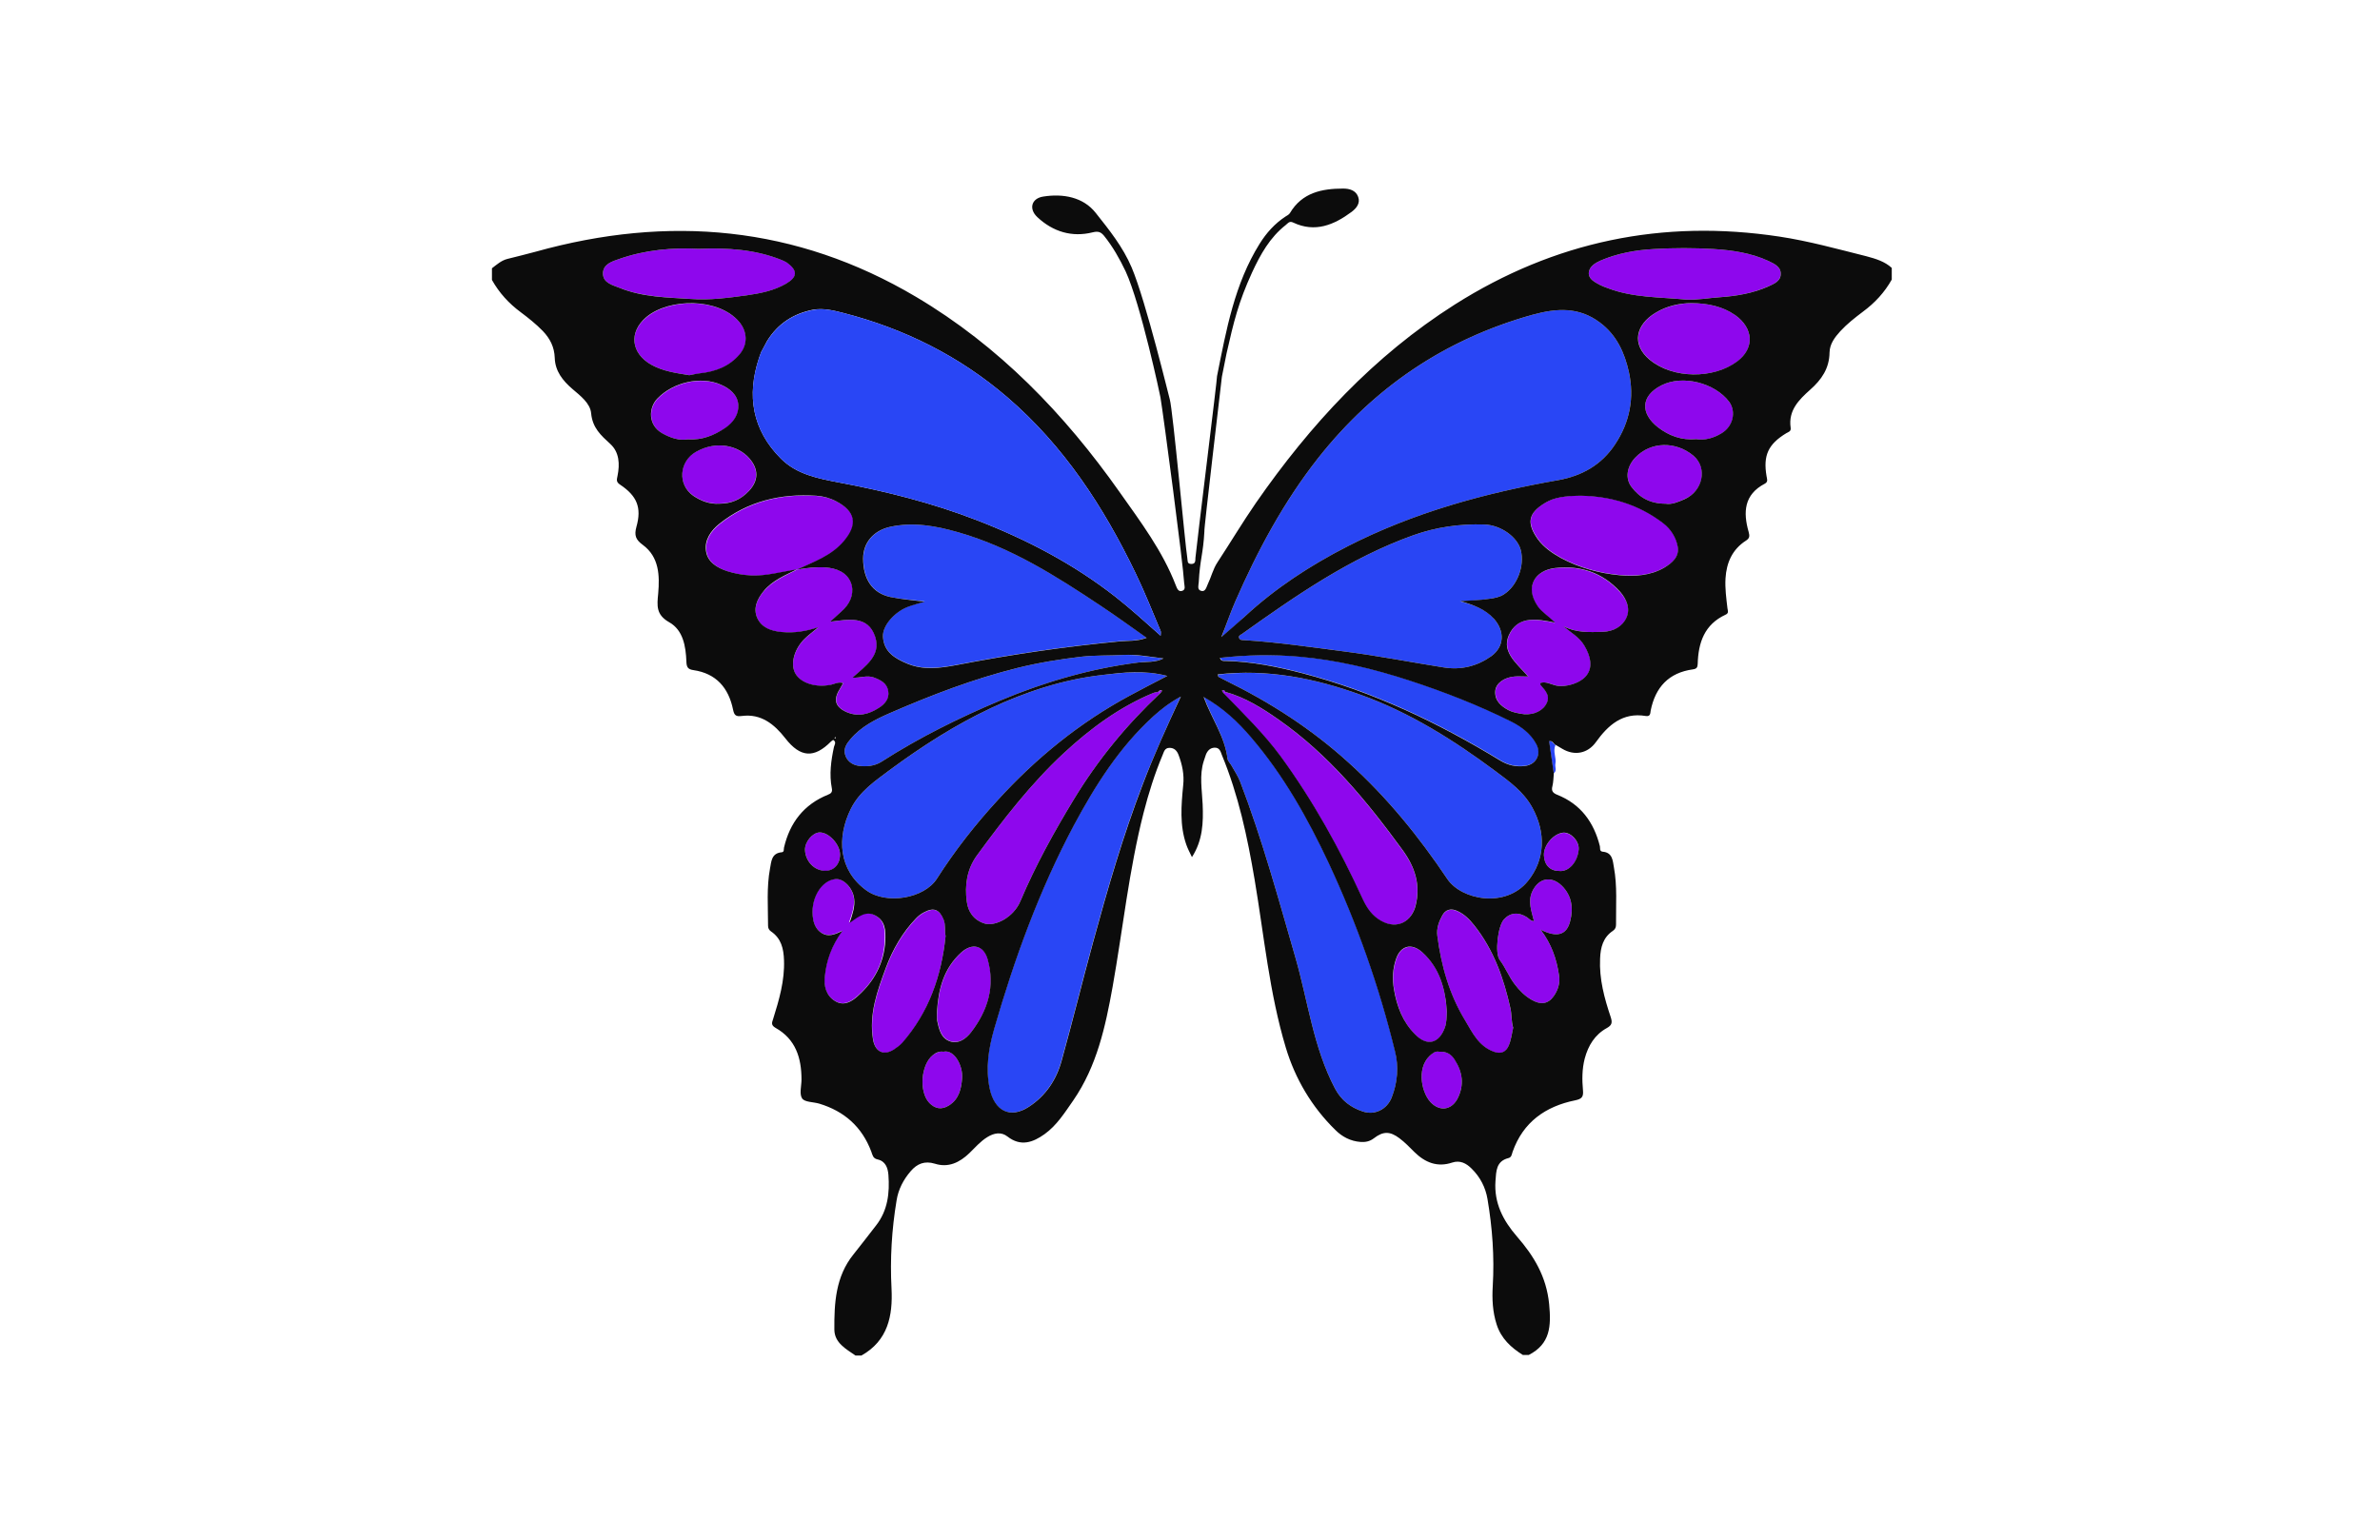 <?xml version="1.0" encoding="utf-8"?>
<!-- Generator: Adobe Illustrator 22.1.0, SVG Export Plug-In . SVG Version: 6.00 Build 0)  -->
<svg version="1.1" id="Layer_1" xmlns="http://www.w3.org/2000/svg" xmlns:xlink="http://www.w3.org/1999/xlink" x="0px" y="0px"
	 viewBox="0 0 1224 792" style="enable-background:new 0 0 1224 792;" xml:space="preserve">
<style type="text/css">
	.st0{fill:#2946F5;}
	.st1{fill:#2945F4;}
	.st2{fill:#2846F4;}
	.st3{fill:#8E07ED;}
	.st4{fill:#0C0C0C;}
</style>
<g id="Layer_3">
	<path class="st0" d="M628.2,327.7c2.7-6.9,4.6-12.6,7-18.1c11.5-26.3,25-51.5,42.8-74.1c28.8-36.4,65.4-61.1,110.2-73.6
		c12.4-3.4,23.8-4.1,34.6,4c8.6,6.4,12.7,15.5,14.9,25.4c2.9,13.3,0.5,25.9-7.1,37.3c-6.9,10.5-17,16.2-29.3,18.4
		c-37.6,6.6-74.2,16.6-108.4,34.1c-19.1,9.8-37.1,21.5-52.9,36.2C636.6,320.6,633,323.6,628.2,327.7z"/>
	<g id="Layer_2">
	</g>
</g>
<g>
	<path class="st0" d="M626.4,347c25.5-3,49.8,1.9,73.4,10.4c25.3,9.1,47.8,23.3,69.2,39.2c7.2,5.4,14.5,10.5,19.1,18.9
		c6.9,12.6,6.7,26.7-2.4,37.8c-11.4,14-34.1,9.7-41.4-1.2c-14.6-21.8-31.1-42.1-50.6-59.7c-19-17.3-40.4-31.1-63.5-42.4
		c-1.2-0.6-2.3-1.2-3.5-1.8C626.6,348.2,626.6,347.7,626.4,347z"/>
	<path class="st0" d="M600.2,347.7c-6.9,3.6-13.2,6.9-19.5,10.3c-25.7,13.9-48,32.1-67.6,53.6c-11.5,12.5-22,25.9-31.2,40.3
		c-6.5,10.3-26.1,13.7-36.5,6c-14.1-10.3-15.2-27-7.8-41.9c4.5-9,12.5-14.3,20.1-20c16.4-12.1,33.5-23.1,52-31.8
		c18.2-8.5,37.2-14.7,57.2-17C577.6,346,588.6,344.6,600.2,347.7z"/>
	<path class="st1" d="M750.8,309.3c6.8,1.8,13,3.8,17.6,9.1c5.5,6.3,5.3,14.2-1.4,19.1c-7.3,5.2-15.6,7.3-24.7,5.8
		c-17-2.7-33.9-6-51-8.2c-17-2.2-34-4.7-51.2-5.8c-1.1-0.1-2.5,0.2-2.9-1.3c-0.3-0.9,0.7-1.4,1.4-1.8c27.8-19.8,55.8-39.3,88.3-50.9
		c11.8-4.2,24-5.9,36.5-5.5c8.4,0.3,16.9,6.3,18.7,13.1c2.1,8.2-1.8,18.4-8.6,22.8c-2.3,1.5-5,2-7.5,2.3
		C761.1,308.9,756.2,308.9,750.8,309.3z"/>
	<path class="st0" d="M589.7,328c-5.1,1.9-9.5,1.4-13.6,1.8c-28.3,2.7-56.3,6.8-84.2,12.2c-8.5,1.6-17,2.8-25.5-0.8
		c-6.4-2.7-11.9-6.1-12.3-13.8c-0.3-5.7,6-12.8,13-15.4c2.7-1,5.5-1.7,8.5-2.6c-6-0.8-11.9-1.1-17.6-2.3c-9.2-2-14-9.1-14-19.8
		c0-8.1,5.3-14.4,13.9-16.3c11.9-2.6,23.5-0.5,35,2.8c27,7.7,50.3,22.5,73.4,37.9C573.8,316.7,581.3,322.1,589.7,328z"/>
	<path class="st2" d="M619.1,358.4c10.1,5.7,17.7,12.9,24.5,20.9c16.6,19.4,29,41.5,39.8,64.5c14.5,31.1,25.9,63.4,34.1,96.8
		c1.9,7.9,1.4,16.2-1.8,24c-2.4,6-8.6,9.3-15,7.1c-5.9-2-10.8-5.5-14.1-11.7c-11.2-21.2-13.9-45-20.4-67.5
		c-8.8-30.4-17.1-60.9-28.4-90.4c-1.2-3.1-3.1-5.8-4.7-8.7c-0.6-1-1.6-1.9-1.8-3C630,379,623.3,369.8,619.1,358.4z"/>
	<path class="st0" d="M607.2,358.3c-7.2,15.6-13.8,30.2-19.6,45.2c-10.2,26.6-18.1,53.9-25.6,81.4c-5.5,20.2-10.5,40.5-16.1,60.7
		c-2.7,9.8-8.1,18-16.8,23.7c-9.9,6.5-17.8,1.9-20.2-9.3c-2.2-10.5-0.6-20.5,2.3-30.7c10.4-36.1,23.2-71.3,40.9-104.6
		c11-20.5,23.4-40.2,40.8-56.1C597,364.9,601.3,361.5,607.2,358.3z"/>
	<path class="st3" d="M630.1,355.9c10.1,2.8,18.9,8.3,27.3,14.2c25.8,18,45.4,41.9,63.8,67.1c6.6,9,9.5,18.2,6.7,28.9
		c-2,7.7-9.2,12.5-17.8,7.6c-4.4-2.5-7.1-6.3-9.3-11c-11.8-25.8-25.5-50.6-42.3-73.6c-8.7-11.8-19.1-21.9-29.3-32.4
		C629.5,356.4,629.8,356.1,630.1,355.9z"/>
	<path class="st3" d="M596.7,356.6c-17.3,16.2-32.2,34.4-44.5,54.7c-10.2,16.8-19.7,34-27.4,52.2c-3.5,8.4-12.9,13.1-18.3,11.6
		c-5.9-1.8-8.7-6.3-9.3-11.4c-1.1-8.2,0-16.4,5.1-23.5c13.7-18.7,27.8-37,44.8-52.8c13.7-12.7,28.6-23.7,45.9-30.9
		c0.9-0.4,1.9-0.4,2.8-0.7C596.2,356.1,596.4,356.4,596.7,356.6z"/>
	<path class="st3" d="M409.9,293c4.9-0.8,9.8-1.5,14.8-1.1c5.6,0.4,10.8,2.5,12.9,7.6c1.9,4.7,0.4,9.8-3.4,13.7
		c-2.1,2.1-4.4,4-7.2,6.6c9.4-1.1,19.5-3.4,23.2,7.8c3.1,9.7-5,14.9-11.7,21c4.1,0.2,7.4-1.4,11-0.1c3.7,1.4,6.7,2.9,7.4,7
		c0.7,4-1.9,6.8-4.8,8.6c-5.1,3.3-10.6,4.8-16.6,2.2c-5.8-2.6-7-6.3-3.6-11.7c0.6-1,1.1-2,1.8-3.2c-2.6-0.8-4.7,0.6-6.8,1
		c-7.2,1.4-14.8-0.8-17.7-5.6c-2.8-4.6-1.1-12.1,4.1-17.6c2.1-2.2,4.7-4,7.6-6.5c-6.6,2.2-12.6,3.1-18.9,2.5
		c-5.5-0.5-10.4-2.3-12.6-7.3c-2.1-4.9-0.1-9.5,3.3-13.7C397.5,298.6,403.9,296.1,409.9,293L409.9,293z"/>
	<path class="st3" d="M799.7,320.4c-3.6-3.6-6.8-5.4-8.9-8.4c-7-10.2-1.3-18.5,8.8-19.7c12.9-1.5,24.4,2.2,33.5,12.2
		c3.5,3.9,5.5,8.6,3.5,13.1c-2,4.6-6.7,7.2-12.1,7.4c-6.9,0.2-13.8,0.6-20.4-2.9c3.8,3.3,8.2,5.6,10.8,10c3.5,5.9,4.2,11.1,1.3,15.1
		c-3,4.1-10.7,6.6-16,5.4c-2.6-0.6-5.1-2.2-7.9-1.3c0,0.5-0.1,1,0.1,1.1c2.6,3,5.5,5.9,2.5,10.4c-2.5,3.7-7.7,5.4-12.9,4.3
		c-2.1-0.4-4.2-0.8-6.1-1.8c-3.9-2.1-7.2-4.9-6.8-9.9c0.3-3.9,4.6-7,9.9-7.4c1.9-0.2,3.9,0,7,0c-6.2-7.2-14.8-13.3-9-23
		C781.6,317,790.3,318.4,799.7,320.4z"/>
	<path class="st3" d="M813.1,254.9c15.6,0.3,29.9,4.6,42.4,14.2c3.9,3,6.5,7.2,7.4,11.9c1,5.4-2.9,8.6-6.9,10.9
		c-7.1,4.1-15,4.6-22.9,3.9c-10.6-1-20.8-3.8-30.3-8.9c-4.5-2.5-8.8-5.5-11.8-9.6c-5.8-8.2-5.2-13.4,3.9-18.8
		C799.4,255.8,804.8,255,813.1,254.9z"/>
	<path class="st2" d="M598.3,338.7c-4.1,2.1-8.7,1.5-12.9,2.1c-24.6,3.1-48.1,10-70.9,19.5c-21.2,8.9-41.8,19.1-61.1,31.5
		c-3.6,2.3-7.8,2.7-12,2.1c-3.2-0.5-5.9-2.5-6.8-5.8c-0.9-3.1,0.9-5.7,2.8-7.9c5.5-6.5,12.9-10.2,20.5-13.5
		c21.2-9.2,42.8-17.5,65.3-23.1c10.8-2.7,21.9-4.5,33-5.8c7.1-0.8,14.2-0.5,21.4-0.9C584.5,336.6,591.3,338,598.3,338.7z"/>
	<path class="st2" d="M627.6,338.3c13.5-1.4,26.9-1.8,40.5-0.6c19.4,1.7,38.2,6.2,56.6,12.2c18.1,5.9,35.8,12.8,52.8,21.3
		c5.1,2.6,9.9,6.2,12.7,11.5c2.7,5.1,0,10.5-5.8,11.2c-4.5,0.6-8.7-0.3-12.8-2.8c-31.8-19.4-65.2-35.3-101.4-44.8
		c-13-3.4-26.3-6.1-39.8-6.4C629.4,339.9,628.1,340.2,627.6,338.3z"/>
	<path class="st3" d="M359.5,128c14.9-0.6,29.1,0.3,42.7,5.8c0.9,0.4,1.8,0.8,2.6,1.3c5.6,4.1,5.5,7.3-0.4,10.8
		c-6.2,3.6-13.2,5-20.2,6c-9.5,1.3-19.1,2.6-28.6,1.9c-12.4-0.8-25-1-36.9-5.7c-3.8-1.5-8.7-2.6-8.6-7.6c0.1-4.7,4.9-6.1,8.4-7.3
		C331.9,128.5,345.9,127.3,359.5,128z"/>
	<path class="st3" d="M867.1,154.1c-13.5-1.3-27.3-0.9-40.3-5.9c-1.4-0.5-2.8-1-4.1-1.7c-2.6-1.4-5.8-3-5.6-6.2
		c0.2-3.1,3.2-5,5.9-6.2c8.8-3.8,18.2-5.5,27.7-6c10.2-0.6,20.4-0.6,30.6,0c9.6,0.6,19.2,2,28.1,6.1c2.9,1.4,6.5,2.9,6.4,6.7
		c-0.1,3.7-3.5,5.2-6.6,6.5c-7.9,3.5-16.4,4.9-24.9,5.5C878.6,153.3,872.9,154.4,867.1,154.1z"/>
	<path class="st3" d="M778.2,528.9c-0.7,3-1.1,6.3-2.4,9.3c-1.3,2.8-3.6,4.2-7.2,3c-8-2.7-11.3-9.8-15.1-16.2
		c-8.1-13.3-12.3-28.1-14.3-43.5c-0.5-3.8,0.8-7.3,2.5-10.4c1.6-3.1,4.5-4,8-2.3c3.6,1.7,6.1,4.3,8.5,7.3
		c10,12.6,15.2,27.3,18.6,42.7C777.5,522,777.2,525.4,778.2,528.9z"/>
	<path class="st3" d="M486.3,481.6c-2.1,20.4-8.5,39.1-22.2,54.9c-1.2,1.3-2.7,2.4-4.2,3.4c-5.3,3.4-9.7,1.3-10.8-5
		c-2.2-13.1,2.2-25.1,6.6-37c3.5-9.4,8.5-18.1,15.5-25.4c1.2-1.3,2.7-2.4,4.3-3.2c4.9-2.6,7.8-1.3,9.9,3.9
		C486.4,476,485.7,478.7,486.3,481.6z"/>
	<path class="st3" d="M354.5,193c-6.8-1.1-13.4-2-19.4-5.3c-10.6-5.9-11.9-16.8-2.6-24.5c11.9-9.9,37.1-9.9,47.6,2.3
		c4.4,5.1,4.7,11.7,0.4,16.8c-5.3,6.3-12.4,8.9-20.3,9.8C358.2,192.3,356.2,192.7,354.5,193z"/>
	<path class="st3" d="M869.8,155.9c8.6,0.1,16.1,1.7,22.6,6.2c9.4,6.7,10.1,17,1.1,23.8c-12.2,9.1-32.9,9-44.8-0.7
		c-9.9-8.1-7.2-18.3,2.8-24.3C857.3,157.4,863.8,156.1,869.8,155.9z"/>
	<path class="st3" d="M788.9,473.8c-1.3-5.2-3.3-10.2-0.8-15.4c3.3-6.8,9.7-8,15.1-2.8c5.3,5.2,6,11.7,4.3,18.3
		c-1.8,7.2-6.9,8.5-15.2,4.3c5.6,7.3,8.3,15.2,9.5,23.6c0.6,3.8-0.5,7.5-2.8,10.7c-2.9,4-6.6,4.5-11.3,1.8c-3.5-2-6.3-4.8-8.7-8
		c-3-3.9-4.7-8.5-7.7-12.5c-2.7-3.5-0.9-17.5,2.1-20.8c3.2-3.6,7.6-4,12-1.1C786.4,472.6,787.1,473.8,788.9,473.8z"/>
	<path class="st3" d="M436.6,474.6c4.7-3.4,8.5-6.4,13.2-3.9c5.3,2.8,5.4,7.8,5.2,12.9c-0.4,11.7-5.5,21.3-14.1,28.8
		c-3.1,2.8-7.1,5.2-11.6,2.4c-4.7-2.9-5.7-7.9-5.2-12.5c0.8-8.2,3.5-16,9.1-23.6c-4,2-7.5,3.3-10.8,1.1c-2.5-1.6-3.8-4.2-4.3-7
		c-1.8-9.9,3.9-20,11.5-20.7c4.2-0.4,9.1,4.8,9.6,10.3C439.4,466.2,438.4,469.8,436.6,474.6z"/>
	<path class="st3" d="M353.6,226c-4.3,0.7-8.6-0.7-12.7-2.9c-7.7-4.2-7.3-13.3-2.7-18c8.1-8.4,22.3-11.7,32.7-7.1
		c4.6,2,8.5,5.2,8.9,10.3c0.3,5-2.5,9-6.7,11.9C367.3,223.9,361.2,226.5,353.6,226z"/>
	<path class="st3" d="M872.4,225.9c-7.6,0.7-14.1-1.8-19.6-6c-9.2-7.1-9.2-16.2,1.7-21.7c10.8-5.5,27.4-1.3,34.8,8.5
		c3.8,5.1,2.1,12.7-3.9,16.2C881.3,225.3,876.9,226.7,872.4,225.9z"/>
	<path class="st3" d="M482,520.1c0.7-11.4,3.5-22,12.4-30.1c5.6-5.1,11.5-3.8,13.6,3.4c4,14,0,26.4-8.5,37.5
		c-2.6,3.3-6.3,6.1-10.7,4.7c-4.7-1.5-5.8-6.2-6.7-10.6C481.7,523.5,482,521.8,482,520.1z"/>
	<path class="st3" d="M744.1,520.8c-0.2,2.7-0.1,5.2-1,7.8c-3,8.3-9.1,9.9-15.3,3.6c-6.3-6.4-9.3-14.4-10.8-23.1
		c-0.9-5.4-0.7-10.7,1.1-15.8c2.4-6.9,8-8.2,13.4-3.4C740.7,498.1,743.4,509,744.1,520.8z"/>
	<path class="st3" d="M856.6,259.1c-7.9,0-13.4-3.1-17.6-8.7c-3.2-4.3-2.4-10.2,1.8-14.8c8.1-8.7,21.2-8.7,30.2-1.1
		c7.4,6.2,4.8,18.2-4.6,22.2C863,258.2,859.6,259.7,856.6,259.1z"/>
	<path class="st3" d="M369.9,259c-5,0.3-9.4-1.4-13.4-4.1c-8.2-5.7-7.3-17.6,1.4-22.5c10.7-6,21.8-3.1,27.4,3.4
		c4.8,5.5,4.8,11.4-0.2,16.7C381.1,256.9,376.1,259,369.9,259z"/>
	<path class="st3" d="M740.2,541c3.7-0.2,6.2,1.2,8,4.1c4,6.4,4.9,12.9,1.5,19.8c-2.8,5.6-8.3,7-13,3c-5.6-4.7-8.4-18.2-1.5-24.7
		C736.7,541.7,738.2,540.5,740.2,541z"/>
	<path class="st3" d="M485.2,541c5.7-1.4,10.1,7.4,9.6,13.6c-0.4,5.3-1.5,10.7-6.7,14c-3.9,2.5-7.3,1.7-10.2-1.3
		c-5.4-5.8-4.3-19.7,1.9-24.6C481.4,541.5,483.2,540.7,485.2,541z"/>
	<path class="st3" d="M424.6,448c-5.5,0.1-10.4-4.9-10.6-10.8c-0.1-4.2,3.9-8.9,7.5-9c4.7-0.1,10.4,6,10.5,11.2
		C432.1,444.5,429,448,424.6,448z"/>
	<path class="st3" d="M801.7,448c-4.6,0-7.6-3.2-7.7-8.2c-0.1-5.2,5.3-11.3,10.2-11.4c3.7-0.1,8,4.3,7.7,8.6
		C811.5,443.3,806.8,448.7,801.7,448z"/>
	<path class="st1" d="M800,383.2c-1.6,3.3,0.6,6.6-0.1,9.8c-0.3,1.6,1,3.5-0.9,4.8c-0.8-5.5-1.6-11.1-2.4-16.7
		C798.6,381,798.8,382.9,800,383.2z"/>
	<path class="st3" d="M595.9,355.9c0.4-0.8,1-1,1.8-0.6c-0.3,0.4-0.6,0.9-1,1.3C596.4,356.4,596.2,356.1,595.9,355.9z"/>
	<path class="st3" d="M629.3,356.6c-0.3-0.4-0.6-0.9-0.9-1.3c0.8-0.5,1.4-0.3,1.8,0.6C629.8,356.1,629.5,356.4,629.3,356.6z"/>
	<path class="st3" d="M410,293c-7.8,1.1-15.4,3.4-23.3,3.1c-4.3-0.2-8.5-0.9-12.5-2.2c-5.1-1.7-10.1-4.6-10.9-10.3
		c-0.9-5.7,2.5-10.6,6.9-14.1c14.6-11.6,31.5-15.6,49.8-14.4c3.5,0.2,7.1,1.2,10.3,2.9c9.7,5.1,11.3,11.7,3.8,20.5
		C427.6,286,418.5,289.1,410,293C409.9,293,410,293,410,293z"/>
</g>
<g id="Layer_4">
	<path class="st4" d="M959.8,131.8c-14.8-3.7-29.5-7.8-44.7-10.1c-60.1-9.1-115.7,2.5-167,35c-41.6,26.4-74.3,61.8-102.2,102
		c-6.9,10-13.1,20.4-19.8,30.6c-2.3,3.5-3.2,7.6-5,11.3c-0.7,1.5-1.2,4.1-3.5,3.3c-2-0.6-1.2-2.9-1.1-4.4
		c0.6-11.8,2.3-14.5,2.9-26.2c-0.4,0,8.5-74.8,9-79.5c0,0,2.4-12,2.4-12c3.7-16.3,6.1-26.3,13.1-41.6c4.3-9.3,9.2-18.1,17.4-24.5
		c1-0.8,1.8-2.2,3.8-1.2c11.2,5.3,21,1.2,30-5.5c2.4-1.8,4.6-4.4,3.4-7.7c-1.2-3.4-4.5-4.3-7.7-4.3c-11,0-21.2,2.1-27.4,12.6
		c-0.5,0.8-1.5,1.3-2.3,1.8c-5.5,3.6-9.8,8.4-13.3,14c-12.9,20.7-17.1,44.1-21.9,68.1c0.3-0.1-10.5,86.7-11.1,93.4
		c-0.1,1.4,0.2,3.2-2.1,3.2c-2.4,0-1.8-1.8-2.1-3.2c-1-5.6-7.4-76-9-81.5c-0.1,0-12.2-50.3-19.6-67.8c-4.5-10.6-11.6-19.4-18.5-28.1
		c-6.4-8.1-16.7-10-26.9-8.4c-6.1,0.9-7.7,6.3-3.1,10.6c8,7.5,17.8,10.5,28.5,7.8c2.9-0.7,4.2-0.1,5.8,1.8c4.5,5.6,8,11.8,11.1,18.3
		c7.8,16.9,17.9,64.5,17.9,64.8c1.6,9.5,11.7,85.9,12.2,95.5c0.1,1.4,0.9,3.3-0.9,4c-2.2,0.8-2.8-1.4-3.4-2.8
		c-6.8-17.7-18.2-32.8-29-48.1C547.5,213,513.8,178,471.1,152.7c-61.8-36.6-127.3-42.3-195.7-23.2c-4.8,1.3-9.7,2.5-14.5,3.7
		c-3.1,0.8-5.4,2.9-7.9,4.8c0,2,0,4,0,6c3.7,6.6,8.7,12.1,14.8,16.6c4,3,7.9,6.1,11.4,9.7c3.7,3.9,5.9,8.2,6.1,13.8
		c0.2,6.8,4.1,11.7,9.1,16c4.1,3.5,9.1,7.3,9.6,12.4c0.7,7.6,5,11.4,9.9,15.9c4.6,4.2,4.9,10.3,3.7,16.3c-0.3,1.8-1,3.1,1.3,4.6
		c8.7,5.8,11.2,11.8,8.4,21.7c-1.2,4.4-0.4,6.6,3.3,9.3c8.4,6.2,8.7,15.7,7.9,25c-0.6,6.2-1.2,10.9,5.7,14.8
		c7.1,4,8.5,12.3,8.8,20.2c0.1,2.8,0.7,4,3.6,4.4c11.7,1.7,18.1,9.1,20.4,20.3c0.6,2.9,1.4,3.7,4.5,3.3c9.9-1.3,16.7,4.2,22.4,11.5
		c7.7,9.9,14.8,10.4,23.5,1.6c0.3-0.3,0.7-0.5,1.1-0.8c1.8,1.1,0.7,2.5,0.4,3.6c-1.5,7-2.5,14.1-1.1,21.3c0.4,1.9-0.4,2.7-2,3.3
		c-12.4,5-19.6,14.4-22.6,27.2c-0.2,0.9,0.2,2.3-1.2,2.4c-5.3,0.5-5.3,4.8-6,8.4c-1.8,9.7-1,19.6-1,29.4c0,1.3,0.5,2.2,1.5,2.9
		c5.3,3.6,6.5,8.9,6.7,14.8c0.4,10.5-2.5,20.4-5.6,30.3c-0.6,1.8-1.2,3.1,1.2,4.5c10.4,5.8,13.4,15.5,13.4,26.6
		c0,3.3-1.2,7.4,0.3,9.7c1.3,2,5.7,1.8,8.8,2.7c12.9,3.9,22,11.9,26.8,24.7c0.6,1.6,0.8,3.5,3.2,4c4.1,0.9,5.3,4.3,5.6,7.9
		c0.7,9.3-0.3,18.3-6.3,26c-3.9,5-7.7,10-11.7,15c-9.2,11.4-9.9,25.1-9.8,38.7c0.1,6.8,6,9.9,10.9,13.3c1,0,2,0,3,0
		c13.7-7.7,16.2-20.5,15.5-34.5c-0.8-15.2,0.1-30.3,2.6-45.3c0.9-5.7,3.5-10.7,7.3-15.1c3.3-3.8,7.1-5.4,12.4-3.8
		c6.9,2.2,12.7-0.6,17.7-5.4c3-2.9,5.7-6.1,9.3-8.3c3.4-2.1,7.1-2.8,10.3-0.3c6.9,5.4,13.2,3,19.1-1.2c6.3-4.5,10.4-11.1,14.8-17.4
		c12.1-17.6,16.5-37.8,20.2-58.4c5.3-29.8,8.4-60,15.9-89.4c2.6-10.1,5.7-20.1,9.8-29.8c0.7-1.6,1-3.6,3.4-3.7
		c2.6-0.1,4,1.5,4.8,3.6c1.9,5,3,10.2,2.4,15.6c-1,10.3-1.9,20.6,1.6,30.6c0.7,2,1.7,3.9,2.9,6.4c5.6-8.7,5.9-17.9,5.5-27.2
		c-0.3-7.4-1.8-14.9,0.6-22.3c0.4-1.1,0.7-2.2,1.1-3.3c0.8-1.9,2.1-3.4,4.4-3.5c2.6-0.1,3.1,1.9,3.8,3.8
		c8.5,20.5,13.1,42.1,16.8,63.9c4.9,29,7.6,58.5,16.1,86.7c4.8,15.9,13.3,30.4,25.5,42.3c3.5,3.5,7.8,5.7,12.8,6.1
		c2.5,0.2,4.8-0.2,7-1.9c4.8-3.7,8.3-3.6,13.1,0c2.8,2.1,5.2,4.6,7.7,7.1c5.5,5.4,11.8,8,19.5,5.4c4-1.3,7.2,0.4,9.9,3.1
		c4.4,4.3,7.2,9.7,8.2,15.7c2.5,14.8,3.6,29.7,2.7,44.7c-0.4,6.6-0.1,13.3,2,19.8c2.3,7.2,7.4,11.9,13.5,15.7c1,0,2,0,3,0
		c11.1-5.7,11.6-14.8,10.5-26.2c-1.4-14.1-7.8-24.7-16.6-34.8c-7.1-8.2-11.8-17.2-11-28.5c0.4-5.1,0.3-10.2,6.7-11.8
		c1.6-0.4,1.7-2,2.1-3.2c5.4-15.3,16.9-23.4,32.2-26.5c3.4-0.7,4.3-1.8,4-5.1c-0.5-5.5-0.5-11,0.9-16.4c1.8-6.7,5.2-12.3,11.4-15.7
		c2.5-1.4,2.9-2.7,2-5.5c-3.3-9.8-6-19.7-5.5-30.2c0.2-5.7,1.5-10.9,6.6-14.3c1.3-0.9,1.6-1.9,1.6-3.3c-0.1-9.8,0.7-19.7-1.1-29.4
		c-0.6-3.4-0.7-7.6-5.8-8c-1.7-0.2-1.2-1.8-1.4-2.8c-3.1-12.4-9.9-21.7-22-26.5c-2.2-0.9-3.1-2-2.4-4.5c0.5-2.1,0.5-4.3,0.7-6.4
		c-0.8-5.5-1.6-11.1-2.4-16.7c2-0.3,2.2,1.6,3.4,2c1.1,0.7,2.2,1.3,3.4,2c6.2,3.7,13,2.4,17.2-3.4c6.3-8.8,13.8-15.5,25.7-13.5
		c2.4,0.4,2.3-1.4,2.5-2.7c2.4-12.1,9.3-19.6,21.8-21.3c2-0.3,2.3-1.1,2.4-2.8c0.3-11,3.5-20.3,14.3-25.3c1.8-0.8,1.2-1.9,1-3.3
		c-0.6-5.1-1.3-10.2-1-15.4c0.5-8.1,3.5-14.9,10.5-19.4c1.9-1.2,2-2.3,1.4-4.5c-2.9-10.1-2.4-19.2,8.3-24.8c1.9-1,1.1-2.5,0.9-3.9
		c-1.8-10.6,0.8-16.4,10.2-22.1c1-0.6,2.5-0.8,2.2-2.8c-1.3-8.9,4.3-14.4,10-19.5c5.9-5.2,9.9-11,10-19.2c0.1-4.4,2.7-7.8,5.5-10.9
		c3.5-3.8,7.6-7,11.7-10.1c6.1-4.5,11.1-9.9,14.8-16.5c0-2,0-4,0-6C969.3,134.5,964.7,133.1,959.8,131.8z M580.7,358
		c-25.7,13.9-48,32.1-67.6,53.6c-11.5,12.5-22,25.9-31.2,40.3c-6.5,10.3-26.1,13.7-36.5,6c-14.1-10.3-15.2-27-7.8-41.9
		c4.5-9,12.5-14.3,20.1-20c16.4-12.1,33.5-23.1,52-31.8c18.2-8.5,37.2-14.7,57.2-17c10.8-1.3,21.7-2.6,33.4,0.5
		C593.3,351.3,587,354.6,580.7,358z M597.7,355.3c-0.3,0.4-0.6,0.9-1,1.3c-17.3,16.2-32.2,34.4-44.5,54.7
		c-10.2,16.8-19.7,34-27.4,52.2c-3.5,8.4-12.9,13.1-18.3,11.6c-5.9-1.8-8.7-6.3-9.3-11.4c-1.1-8.2,0-16.4,5.1-23.5
		c13.7-18.7,27.8-37,44.8-52.8c13.7-12.7,28.6-23.7,45.9-30.9c0.9-0.4,1.9-0.4,2.8-0.7C596.3,355,596.9,354.8,597.7,355.3z
		 M585.4,340.8c-24.6,3.1-48.1,10-70.9,19.5c-21.2,8.9-41.8,19.1-61.1,31.5c-3.6,2.3-7.8,2.7-12,2.1c-3.2-0.5-5.9-2.5-6.8-5.8
		c-0.9-3.1,0.9-5.7,2.8-7.9c5.5-6.5,12.9-10.2,20.5-13.5c21.2-9.2,42.8-17.5,65.3-23.1c10.8-2.7,21.9-4.5,33-5.8
		c7.1-0.8,14.2-0.5,21.4-0.9c7-0.4,13.9,1,20.8,1.8C594.2,340.9,589.6,340.3,585.4,340.8z M457.9,307.1c-9.2-2-14-9.1-14-19.8
		c0-8.1,5.3-14.4,13.9-16.3c11.9-2.6,23.5-0.5,35,2.8c27,7.7,50.3,22.5,73.4,37.9c7.7,5.1,15.1,10.5,23.5,16.4
		c-5.1,1.9-9.5,1.4-13.6,1.8c-28.3,2.7-56.3,6.8-84.2,12.2c-8.5,1.6-17,2.8-25.5-0.8c-6.4-2.7-11.9-6.1-12.3-13.8
		c-0.3-5.7,6-12.8,13-15.4c2.7-1,5.5-1.7,8.5-2.6C469.5,308.7,463.6,308.3,457.9,307.1z M433.8,161c31.3,8.1,59.5,22.1,84.2,43.3
		c29.1,25,49.5,56.3,66,90.5c4.7,9.7,8.7,19.8,12.9,29.8c0.2,0.6,0,1.3,0,2.4c-7.8-6.9-15.2-13.7-23.1-19.9
		c-21.7-17-45.8-29.6-71.4-39.5c-23-8.9-46.8-14.9-70.9-19.4c-11-2.1-21.8-4.2-29.9-12.3c-14.7-14.7-17.7-32.4-11.2-51.9
		c0.3-0.9,0.7-1.8,1-2.8l3.1-5.8c5.5-8.9,13.5-14.1,23.7-16.1C423.6,158.4,428.7,159.7,433.8,161z M318.7,148.1
		c-3.8-1.5-8.7-2.6-8.6-7.6c0.1-4.7,4.9-6.1,8.4-7.3c13.4-4.7,27.3-5.9,40.9-5.2c14.9-0.6,29.1,0.3,42.7,5.8
		c0.9,0.4,1.8,0.8,2.6,1.3c5.6,4.1,5.5,7.3-0.4,10.8c-6.2,3.6-13.2,5-20.2,6c-9.5,1.3-19.1,2.6-28.6,1.9
		C343.2,153,330.6,152.9,318.7,148.1z M332.4,163.1c11.9-9.9,37.1-9.9,47.6,2.3c4.4,5.1,4.7,11.7,0.4,16.8
		c-5.3,6.3-12.4,8.9-20.3,9.8c-1.9,0.2-3.9,0.7-5.6,1c-6.8-1.1-13.4-2-19.4-5.3C324.5,181.8,323.2,170.9,332.4,163.1z M340.8,223
		c-7.7-4.2-7.3-13.3-2.7-18c8.1-8.4,22.3-11.7,32.7-7.1c4.6,2,8.5,5.2,8.9,10.3c0.3,5-2.5,9-6.7,11.9c-5.7,3.8-11.8,6.4-19.4,5.9
		C349.3,226.7,345,225.3,340.8,223z M358,232.4c10.7-6,21.8-3.1,27.4,3.4c4.8,5.5,4.8,11.4-0.2,16.7c-4.2,4.5-9.1,6.6-15.3,6.6
		c-5,0.3-9.4-1.4-13.4-4.1C348.3,249.2,349.3,237.3,358,232.4z M426.9,352.3c-7.2,1.4-14.8-0.8-17.7-5.6c-2.8-4.6-1.1-12.1,4.1-17.6
		c2.1-2.2,4.7-4,7.6-6.5c-6.6,2.2-12.6,3.1-18.9,2.5c-5.5-0.5-10.4-2.3-12.6-7.3c-2.1-4.9-0.1-9.5,3.3-13.7
		c4.6-5.6,11-8.1,17.1-11.2c-7.8,1.1-15.4,3.4-23.3,3.1c-4.3-0.2-8.5-0.9-12.5-2.2c-5.1-1.7-10.1-4.6-10.9-10.3
		c-0.9-5.7,2.5-10.6,6.9-14.1c14.6-11.6,31.5-15.6,49.8-14.4c3.5,0.2,7.1,1.2,10.3,2.9c9.7,5.1,11.3,11.7,3.8,20.5
		c-6.4,7.5-15.5,10.6-24.1,14.6c4.9-0.8,9.8-1.5,14.8-1.1c5.6,0.4,10.8,2.5,12.9,7.6c1.9,4.7,0.4,9.8-3.4,13.7
		c-2.1,2.1-4.4,4-7.2,6.6c9.4-1.1,19.5-3.4,23.2,7.8c3.1,9.7-5,14.9-11.7,21c4.1,0.2,7.4-1.4,11-0.1c3.7,1.4,6.7,2.9,7.4,7
		c0.7,4-1.9,6.8-4.8,8.6c-5.1,3.3-10.6,4.8-16.6,2.2c-5.8-2.6-7-6.3-3.6-11.7c0.6-1,1.1-2,1.8-3.2C431.1,350.5,429,352,426.9,352.3z
		 M429.2,379.7c0.1-0.2,0.2-0.4,0.3-0.6c0.1,0.1,0.2,0.2,0.3,0.3c-0.1,0.2-0.2,0.4-0.3,0.6C429.4,379.9,429.2,379.8,429.2,379.7z
		 M414,437.2c-0.1-4.2,3.9-8.9,7.5-9c4.7-0.1,10.4,6,10.5,11.2c0.1,5-3,8.5-7.4,8.5C419,448.1,414.2,443.1,414,437.2z M441,512.5
		c-3.1,2.8-7.1,5.2-11.6,2.4c-4.7-2.9-5.7-7.9-5.2-12.5c0.8-8.2,3.5-16,9.1-23.6c-4,2-7.5,3.3-10.8,1.1c-2.5-1.6-3.8-4.2-4.3-7
		c-1.8-9.9,3.9-20,11.5-20.7c4.2-0.4,9.1,4.8,9.6,10.3c0.4,3.8-0.7,7.4-2.4,12.3c4.7-3.4,8.5-6.4,13.2-3.9c5.3,2.8,5.4,7.8,5.2,12.9
		C454.7,495.4,449.6,504.9,441,512.5z M464,536.4c-1.2,1.3-2.7,2.4-4.2,3.4c-5.3,3.4-9.7,1.3-10.8-5c-2.2-13.1,2.2-25.1,6.6-37
		c3.5-9.4,8.5-18.1,15.5-25.4c1.2-1.3,2.7-2.4,4.3-3.2c4.9-2.6,7.8-1.3,9.9,3.9c1.1,2.8,0.4,5.6,1,8.4
		C484.2,502,477.7,520.7,464,536.4z M494.8,554.6c-0.4,5.3-1.5,10.7-6.7,14c-3.9,2.5-7.3,1.7-10.2-1.3c-5.4-5.8-4.3-19.7,1.9-24.6
		c1.6-1.3,3.4-2,5.4-1.7C490.9,539.7,495.3,548.4,494.8,554.6z M499.4,531c-2.6,3.3-6.3,6.1-10.7,4.7c-4.7-1.5-5.8-6.2-6.7-10.6
		c-0.3-1.6-0.1-3.3-0.1-5c0.7-11.4,3.5-22,12.4-30.1c5.6-5.1,11.5-3.8,13.6,3.4C511.9,507.4,508,519.8,499.4,531z M587.7,403.5
		c-10.2,26.6-18.1,53.9-25.6,81.4c-5.5,20.2-10.5,40.5-16.1,60.7c-2.7,9.8-8.1,18-16.8,23.7c-9.9,6.5-17.8,1.9-20.2-9.3
		c-2.2-10.5-0.6-20.5,2.3-30.7c10.4-36.1,23.2-71.3,40.9-104.6c11-20.5,23.4-40.2,40.8-56.1c4.1-3.7,8.4-7.1,14.3-10.3
		C600,373.9,593.4,388.5,587.7,403.5z M635.2,309.6c11.5-26.3,25-51.5,42.8-74.1c28.8-36.4,65.4-61.1,110.2-73.6
		c12.4-3.4,23.8-4.1,34.6,4c8.6,6.4,12.7,15.5,14.9,25.4c2.9,13.3,0.5,25.9-7.1,37.3c-6.9,10.5-17,16.2-29.3,18.4
		c-37.6,6.6-74.2,16.6-108.4,34.1c-19.1,9.8-37.1,21.5-52.9,36.2c-3.5,3.2-7.2,6.3-11.9,10.4C630.9,320.8,632.8,315.1,635.2,309.6z
		 M768.4,318.4c5.5,6.3,5.3,14.2-1.4,19.1c-7.3,5.2-15.6,7.3-24.7,5.8c-17-2.7-33.9-6-51-8.2c-17-2.2-34-4.7-51.2-5.8
		c-1.1-0.1-2.5,0.2-2.9-1.3c-0.3-0.9,0.7-1.4,1.4-1.8c27.8-19.8,55.8-39.3,88.3-50.9c11.8-4.2,24-5.9,36.5-5.5
		c8.4,0.3,16.9,6.3,18.7,13.1c2.1,8.2-1.8,18.4-8.6,22.8c-2.3,1.5-5,2-7.5,2.3c-4.8,0.8-9.8,0.8-15.1,1.2
		C757.6,311.1,763.7,313.2,768.4,318.4z M668,337.8c19.4,1.7,38.2,6.2,56.6,12.2c18.1,5.9,35.8,12.8,52.8,21.3
		c5.1,2.6,9.9,6.2,12.7,11.5c2.7,5.1,0,10.5-5.8,11.2c-4.5,0.6-8.7-0.3-12.8-2.8c-31.8-19.4-65.2-35.3-101.4-44.8
		c-13-3.4-26.3-6.1-39.8-6.4c-1.1,0-2.4,0.2-2.9-1.6C641.1,336.9,654.5,336.6,668,337.8z M699.8,357.4c25.3,9.1,47.8,23.3,69.2,39.2
		c7.2,5.4,14.5,10.5,19.1,18.9c6.9,12.6,6.7,26.7-2.4,37.8c-11.4,14-34.1,9.7-41.4-1.2c-14.6-21.8-31.1-42.1-50.6-59.7
		c-19-17.3-40.4-31.1-63.5-42.4c-1.2-0.6-2.3-1.2-3.5-1.8c-0.2-0.1-0.2-0.6-0.4-1.3C651.9,344,676.2,348.9,699.8,357.4z M728,466
		c-2,7.7-9.2,12.5-17.8,7.6c-4.4-2.5-7.1-6.3-9.3-11c-11.8-25.8-25.5-50.6-42.3-73.6c-8.7-11.8-19.1-21.9-29.3-32.4
		c-0.3-0.4-0.6-0.9-0.9-1.3c0.8-0.5,1.4-0.3,1.8,0.6c10.1,2.8,18.9,8.3,27.3,14.2c25.8,18,45.4,41.9,63.8,67.1
		C727.8,446.1,730.7,455.3,728,466z M715.7,564.6c-2.4,6-8.6,9.3-15,7.1c-5.9-2-10.8-5.5-14.1-11.7c-11.2-21.2-13.9-45-20.4-67.5
		c-8.8-30.4-17.1-60.9-28.4-90.4c-1.2-3.1-3.1-5.8-4.7-8.7c-0.6-1-1.6-1.9-1.8-3c-1.3-11.4-8.1-20.6-12.3-31.9
		c10.1,5.7,17.7,12.9,24.5,20.9c16.6,19.4,29,41.5,39.8,64.5c14.5,31.1,25.9,63.4,34.1,96.8C719.4,548.5,718.8,556.8,715.7,564.6z
		 M716.9,509c-0.9-5.4-0.7-10.7,1.1-15.8c2.4-6.9,8-8.2,13.4-3.4c9.2,8.3,12,19.2,12.7,30.9c-0.2,2.7-0.1,5.2-1,7.8
		c-3,8.3-9.1,9.9-15.3,3.6C721.5,525.8,718.4,517.8,716.9,509z M749.7,564.9c-2.8,5.6-8.3,7-13,3c-5.6-4.7-8.4-18.2-1.5-24.7
		c1.5-1.4,2.9-2.6,4.9-2.2c3.7-0.2,6.2,1.2,8,4.1C752.2,551.5,753.1,558,749.7,564.9z M775.8,538.1c-1.3,2.8-3.6,4.2-7.2,3
		c-8-2.7-11.3-9.8-15.1-16.2c-8.1-13.3-12.3-28.1-14.3-43.5c-0.5-3.8,0.8-7.3,2.5-10.4c1.6-3.1,4.5-4,8-2.3c3.6,1.7,6.1,4.3,8.5,7.3
		c10,12.6,15.2,27.3,18.6,42.7c0.7,3.1,0.4,6.5,1.4,10C777.5,531.9,777.1,535.2,775.8,538.1z M807.5,473.9
		c-1.8,7.2-6.9,8.5-15.2,4.3c5.6,7.3,8.3,15.2,9.5,23.6c0.6,3.8-0.5,7.5-2.8,10.7c-2.9,4-6.6,4.5-11.3,1.8c-3.5-2-6.3-4.8-8.7-8
		c-3-3.9-4.7-8.5-7.7-12.5c-2.7-3.5-0.9-17.5,2.1-20.8c3.2-3.6,7.6-4,12-1.1c1,0.7,1.8,1.9,3.5,1.9c-1.3-5.2-3.3-10.2-0.8-15.4
		c3.3-6.8,9.7-8,15.1-2.8C808.5,460.8,809.2,467.4,807.5,473.9z M804.2,428.3c3.7-0.1,8,4.3,7.7,8.6c-0.5,6.4-5.1,11.8-10.2,11.1
		c-4.6,0-7.6-3.2-7.7-8.2C793.9,434.5,799.3,428.5,804.2,428.3z M836.5,317.6c-2,4.6-6.7,7.2-12.1,7.4c-6.9,0.2-13.8,0.6-20.4-2.9
		c3.8,3.3,8.2,5.6,10.8,10c3.5,5.9,4.2,11.1,1.3,15.1c-3,4.1-10.7,6.6-16,5.4c-2.6-0.6-5.1-2.2-7.9-1.3c0,0.5-0.1,1,0.1,1.1
		c2.6,3,5.5,5.9,2.5,10.4c-2.5,3.7-7.7,5.4-12.9,4.3c-2.1-0.4-4.2-0.8-6.1-1.8c-3.9-2.1-7.2-4.9-6.8-9.9c0.3-3.9,4.6-7,9.9-7.4
		c1.9-0.2,3.9,0,7,0c-6.2-7.2-14.8-13.3-9-23c4.8-8,13.5-6.7,22.9-4.7c-3.6-3.6-6.8-5.4-8.9-8.4c-7-10.2-1.3-18.5,8.8-19.7
		c12.9-1.5,24.4,2.2,33.5,12.2C836.6,308.3,838.5,313.1,836.5,317.6z M855.9,292c-7.1,4.1-15,4.6-22.9,3.9
		c-10.6-1-20.8-3.8-30.3-8.9c-4.5-2.5-8.8-5.5-11.8-9.6c-5.8-8.2-5.2-13.4,3.9-18.8c4.5-2.7,9.9-3.5,18.2-3.6
		c15.6,0.3,29.9,4.6,42.4,14.2c3.9,3,6.5,7.2,7.4,11.9C863.8,286.4,859.9,289.6,855.9,292z M866.3,256.8c-3.2,1.4-6.7,2.9-9.7,2.3
		c-7.9,0-13.4-3.1-17.6-8.7c-3.2-4.3-2.4-10.2,1.8-14.8c8.1-8.7,21.2-8.7,30.2-1.1C878.3,240.8,875.7,252.7,866.3,256.8z
		 M885.3,222.9c-4,2.4-8.4,3.7-12.9,3c-7.6,0.7-14.1-1.8-19.6-6c-9.2-7.1-9.2-16.2,1.7-21.7c10.8-5.5,27.4-1.3,34.8,8.5
		C893,211.8,891.3,219.4,885.3,222.9z M893.4,185.9c-12.2,9.1-32.9,9-44.8-0.7c-9.9-8.1-7.2-18.3,2.8-24.3c5.9-3.6,12.4-4.9,18.4-5
		c8.6,0.1,16.1,1.7,22.6,6.2C901.8,168.8,902.5,179.1,893.4,185.9z M909.3,147.4c-7.9,3.5-16.4,4.9-24.9,5.5
		c-5.8,0.4-11.5,1.5-17.3,1.2c-13.5-1.3-27.3-0.9-40.3-5.9c-1.4-0.5-2.8-1-4.1-1.7c-2.6-1.4-5.8-3-5.6-6.2c0.2-3.1,3.2-5,5.9-6.2
		c8.8-3.8,18.2-5.5,27.7-6c10.2-0.6,20.4-0.6,30.6,0c9.6,0.6,19.2,2,28.1,6.1c2.9,1.4,6.5,2.9,6.4,6.7
		C915.8,144.6,912.4,146,909.3,147.4z"/>
	<path class="st0" d="M394.5,175.5c5.5-8.9,13.5-14.1,23.7-16.1c5.4-1,10.5,0.3,15.6,1.6c31.3,8.1,59.5,22.1,84.2,43.3
		c29.1,25,49.5,56.3,66,90.5c4.7,9.7,8.7,19.8,12.9,29.8c0.2,0.6,0,1.3,0,2.4c-7.8-6.9-15.2-13.7-23.1-19.9
		c-21.7-17-45.8-29.6-71.4-39.5c-23-8.9-46.8-14.9-70.9-19.4c-11-2.1-21.8-4.2-29.9-12.3c-14.7-14.7-17.7-32.4-11.2-51.9
		c0.3-0.9,0.7-1.8,1-2.8L394.5,175.5z"/>
</g>
</svg>
